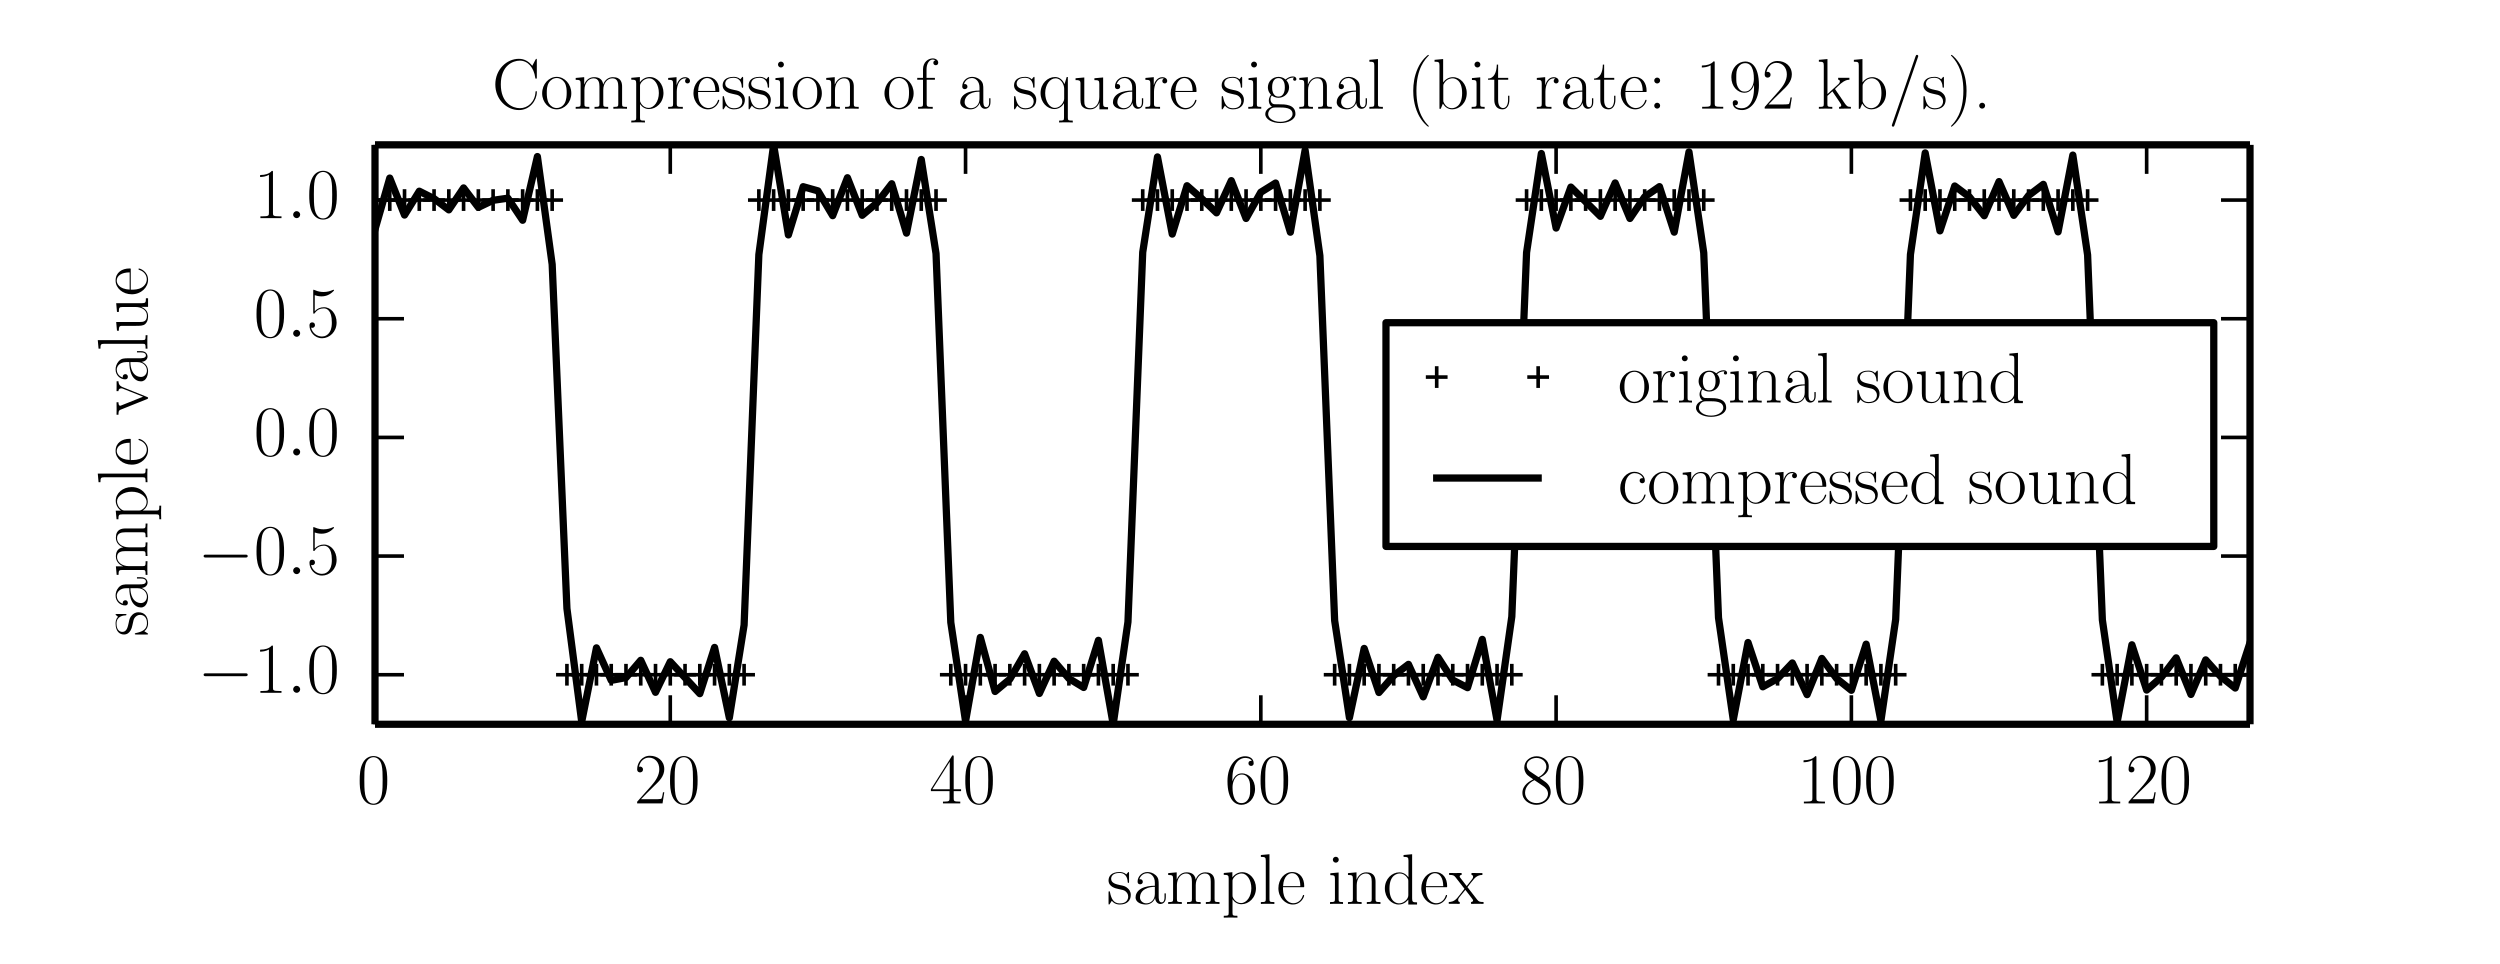 <?xml version="1.0" encoding="utf-8" standalone="no"?>
<!DOCTYPE svg PUBLIC "-//W3C//DTD SVG 1.1//EN"
  "http://www.w3.org/Graphics/SVG/1.1/DTD/svg11.dtd">
<!-- Created with matplotlib (http://matplotlib.org/) -->
<svg height="133pt" version="1.1" viewBox="0 0 345 133" width="345pt" xmlns="http://www.w3.org/2000/svg" xmlns:xlink="http://www.w3.org/1999/xlink">
 <defs>
  <style type="text/css">
*{stroke-linecap:butt;stroke-linejoin:round;}
  </style>
 </defs>
 <g id="figure_1">
  <g id="patch_1">
   <path d="
M0 133.266
L345 133.266
L345 0
L0 0
z
" style="fill:#ffffff;"/>
  </g>
  <g id="axes_1">
   <g id="patch_2">
    <path d="
M51.75 99.95
L310.5 99.95
L310.5 19.99
L51.75 19.99
z
" style="fill:#ffffff;"/>
   </g>
   <g id="line2d_1">
    <defs>
     <path d="
M-1.5 0
L1.5 0
M0 1.5
L0 -1.5" id="mcd8559154f" style="stroke:#000000;stroke-width:0.5;"/>
    </defs>
    <g clip-path="url(#pddf8300a96)">
     <use style="stroke:#000000;stroke-width:0.5;" x="51.75" xlink:href="#mcd8559154f" y="27.612"/>
     <use style="stroke:#000000;stroke-width:0.5;" x="53.787" xlink:href="#mcd8559154f" y="27.612"/>
     <use style="stroke:#000000;stroke-width:0.5;" x="55.825" xlink:href="#mcd8559154f" y="27.612"/>
     <use style="stroke:#000000;stroke-width:0.5;" x="57.862" xlink:href="#mcd8559154f" y="27.612"/>
     <use style="stroke:#000000;stroke-width:0.5;" x="59.9" xlink:href="#mcd8559154f" y="27.612"/>
     <use style="stroke:#000000;stroke-width:0.5;" x="61.937" xlink:href="#mcd8559154f" y="27.612"/>
     <use style="stroke:#000000;stroke-width:0.5;" x="63.974" xlink:href="#mcd8559154f" y="27.612"/>
     <use style="stroke:#000000;stroke-width:0.5;" x="66.012" xlink:href="#mcd8559154f" y="27.612"/>
     <use style="stroke:#000000;stroke-width:0.5;" x="68.049" xlink:href="#mcd8559154f" y="27.612"/>
     <use style="stroke:#000000;stroke-width:0.5;" x="70.087" xlink:href="#mcd8559154f" y="27.612"/>
     <use style="stroke:#000000;stroke-width:0.5;" x="72.124" xlink:href="#mcd8559154f" y="27.612"/>
     <use style="stroke:#000000;stroke-width:0.5;" x="74.161" xlink:href="#mcd8559154f" y="27.612"/>
     <use style="stroke:#000000;stroke-width:0.5;" x="76.199" xlink:href="#mcd8559154f" y="27.612"/>
     <use style="stroke:#000000;stroke-width:0.5;" x="78.236" xlink:href="#mcd8559154f" y="93.115"/>
     <use style="stroke:#000000;stroke-width:0.5;" x="80.274" xlink:href="#mcd8559154f" y="93.115"/>
     <use style="stroke:#000000;stroke-width:0.5;" x="82.311" xlink:href="#mcd8559154f" y="93.115"/>
     <use style="stroke:#000000;stroke-width:0.5;" x="84.348" xlink:href="#mcd8559154f" y="93.115"/>
     <use style="stroke:#000000;stroke-width:0.5;" x="86.386" xlink:href="#mcd8559154f" y="93.115"/>
     <use style="stroke:#000000;stroke-width:0.5;" x="88.423" xlink:href="#mcd8559154f" y="93.115"/>
     <use style="stroke:#000000;stroke-width:0.5;" x="90.461" xlink:href="#mcd8559154f" y="93.115"/>
     <use style="stroke:#000000;stroke-width:0.5;" x="92.498" xlink:href="#mcd8559154f" y="93.115"/>
     <use style="stroke:#000000;stroke-width:0.5;" x="94.535" xlink:href="#mcd8559154f" y="93.115"/>
     <use style="stroke:#000000;stroke-width:0.5;" x="96.573" xlink:href="#mcd8559154f" y="93.115"/>
     <use style="stroke:#000000;stroke-width:0.5;" x="98.61" xlink:href="#mcd8559154f" y="93.115"/>
     <use style="stroke:#000000;stroke-width:0.5;" x="100.648" xlink:href="#mcd8559154f" y="93.115"/>
     <use style="stroke:#000000;stroke-width:0.5;" x="102.685" xlink:href="#mcd8559154f" y="93.115"/>
     <use style="stroke:#000000;stroke-width:0.5;" x="104.722" xlink:href="#mcd8559154f" y="27.612"/>
     <use style="stroke:#000000;stroke-width:0.5;" x="106.76" xlink:href="#mcd8559154f" y="27.612"/>
     <use style="stroke:#000000;stroke-width:0.5;" x="108.797" xlink:href="#mcd8559154f" y="27.612"/>
     <use style="stroke:#000000;stroke-width:0.5;" x="110.835" xlink:href="#mcd8559154f" y="27.612"/>
     <use style="stroke:#000000;stroke-width:0.5;" x="112.872" xlink:href="#mcd8559154f" y="27.612"/>
     <use style="stroke:#000000;stroke-width:0.5;" x="114.909" xlink:href="#mcd8559154f" y="27.612"/>
     <use style="stroke:#000000;stroke-width:0.5;" x="116.947" xlink:href="#mcd8559154f" y="27.612"/>
     <use style="stroke:#000000;stroke-width:0.5;" x="118.984" xlink:href="#mcd8559154f" y="27.612"/>
     <use style="stroke:#000000;stroke-width:0.5;" x="121.022" xlink:href="#mcd8559154f" y="27.612"/>
     <use style="stroke:#000000;stroke-width:0.5;" x="123.059" xlink:href="#mcd8559154f" y="27.612"/>
     <use style="stroke:#000000;stroke-width:0.5;" x="125.096" xlink:href="#mcd8559154f" y="27.612"/>
     <use style="stroke:#000000;stroke-width:0.5;" x="127.134" xlink:href="#mcd8559154f" y="27.612"/>
     <use style="stroke:#000000;stroke-width:0.5;" x="129.171" xlink:href="#mcd8559154f" y="27.612"/>
     <use style="stroke:#000000;stroke-width:0.5;" x="131.209" xlink:href="#mcd8559154f" y="93.115"/>
     <use style="stroke:#000000;stroke-width:0.5;" x="133.246" xlink:href="#mcd8559154f" y="93.115"/>
     <use style="stroke:#000000;stroke-width:0.5;" x="135.283" xlink:href="#mcd8559154f" y="93.115"/>
     <use style="stroke:#000000;stroke-width:0.5;" x="137.321" xlink:href="#mcd8559154f" y="93.115"/>
     <use style="stroke:#000000;stroke-width:0.5;" x="139.358" xlink:href="#mcd8559154f" y="93.115"/>
     <use style="stroke:#000000;stroke-width:0.5;" x="141.396" xlink:href="#mcd8559154f" y="93.115"/>
     <use style="stroke:#000000;stroke-width:0.5;" x="143.433" xlink:href="#mcd8559154f" y="93.115"/>
     <use style="stroke:#000000;stroke-width:0.5;" x="145.47" xlink:href="#mcd8559154f" y="93.115"/>
     <use style="stroke:#000000;stroke-width:0.5;" x="147.508" xlink:href="#mcd8559154f" y="93.115"/>
     <use style="stroke:#000000;stroke-width:0.5;" x="149.545" xlink:href="#mcd8559154f" y="93.115"/>
     <use style="stroke:#000000;stroke-width:0.5;" x="151.583" xlink:href="#mcd8559154f" y="93.115"/>
     <use style="stroke:#000000;stroke-width:0.5;" x="153.62" xlink:href="#mcd8559154f" y="93.115"/>
     <use style="stroke:#000000;stroke-width:0.5;" x="155.657" xlink:href="#mcd8559154f" y="93.115"/>
     <use style="stroke:#000000;stroke-width:0.5;" x="157.695" xlink:href="#mcd8559154f" y="27.612"/>
     <use style="stroke:#000000;stroke-width:0.5;" x="159.732" xlink:href="#mcd8559154f" y="27.612"/>
     <use style="stroke:#000000;stroke-width:0.5;" x="161.77" xlink:href="#mcd8559154f" y="27.612"/>
     <use style="stroke:#000000;stroke-width:0.5;" x="163.807" xlink:href="#mcd8559154f" y="27.612"/>
     <use style="stroke:#000000;stroke-width:0.5;" x="165.844" xlink:href="#mcd8559154f" y="27.612"/>
     <use style="stroke:#000000;stroke-width:0.5;" x="167.882" xlink:href="#mcd8559154f" y="27.612"/>
     <use style="stroke:#000000;stroke-width:0.5;" x="169.919" xlink:href="#mcd8559154f" y="27.612"/>
     <use style="stroke:#000000;stroke-width:0.5;" x="171.957" xlink:href="#mcd8559154f" y="27.612"/>
     <use style="stroke:#000000;stroke-width:0.5;" x="173.994" xlink:href="#mcd8559154f" y="27.612"/>
     <use style="stroke:#000000;stroke-width:0.5;" x="176.031" xlink:href="#mcd8559154f" y="27.612"/>
     <use style="stroke:#000000;stroke-width:0.5;" x="178.069" xlink:href="#mcd8559154f" y="27.612"/>
     <use style="stroke:#000000;stroke-width:0.5;" x="180.106" xlink:href="#mcd8559154f" y="27.612"/>
     <use style="stroke:#000000;stroke-width:0.5;" x="182.144" xlink:href="#mcd8559154f" y="27.612"/>
     <use style="stroke:#000000;stroke-width:0.5;" x="184.181" xlink:href="#mcd8559154f" y="93.115"/>
     <use style="stroke:#000000;stroke-width:0.5;" x="186.219" xlink:href="#mcd8559154f" y="93.115"/>
     <use style="stroke:#000000;stroke-width:0.5;" x="188.256" xlink:href="#mcd8559154f" y="93.115"/>
     <use style="stroke:#000000;stroke-width:0.5;" x="190.293" xlink:href="#mcd8559154f" y="93.115"/>
     <use style="stroke:#000000;stroke-width:0.5;" x="192.331" xlink:href="#mcd8559154f" y="93.115"/>
     <use style="stroke:#000000;stroke-width:0.5;" x="194.368" xlink:href="#mcd8559154f" y="93.115"/>
     <use style="stroke:#000000;stroke-width:0.5;" x="196.406" xlink:href="#mcd8559154f" y="93.115"/>
     <use style="stroke:#000000;stroke-width:0.5;" x="198.443" xlink:href="#mcd8559154f" y="93.115"/>
     <use style="stroke:#000000;stroke-width:0.5;" x="200.48" xlink:href="#mcd8559154f" y="93.115"/>
     <use style="stroke:#000000;stroke-width:0.5;" x="202.518" xlink:href="#mcd8559154f" y="93.115"/>
     <use style="stroke:#000000;stroke-width:0.5;" x="204.555" xlink:href="#mcd8559154f" y="93.115"/>
     <use style="stroke:#000000;stroke-width:0.5;" x="206.593" xlink:href="#mcd8559154f" y="93.115"/>
     <use style="stroke:#000000;stroke-width:0.5;" x="208.63" xlink:href="#mcd8559154f" y="93.115"/>
     <use style="stroke:#000000;stroke-width:0.5;" x="210.667" xlink:href="#mcd8559154f" y="27.612"/>
     <use style="stroke:#000000;stroke-width:0.5;" x="212.705" xlink:href="#mcd8559154f" y="27.612"/>
     <use style="stroke:#000000;stroke-width:0.5;" x="214.742" xlink:href="#mcd8559154f" y="27.612"/>
     <use style="stroke:#000000;stroke-width:0.5;" x="216.78" xlink:href="#mcd8559154f" y="27.612"/>
     <use style="stroke:#000000;stroke-width:0.5;" x="218.817" xlink:href="#mcd8559154f" y="27.612"/>
     <use style="stroke:#000000;stroke-width:0.5;" x="220.854" xlink:href="#mcd8559154f" y="27.612"/>
     <use style="stroke:#000000;stroke-width:0.5;" x="222.892" xlink:href="#mcd8559154f" y="27.612"/>
     <use style="stroke:#000000;stroke-width:0.5;" x="224.929" xlink:href="#mcd8559154f" y="27.612"/>
     <use style="stroke:#000000;stroke-width:0.5;" x="226.967" xlink:href="#mcd8559154f" y="27.612"/>
     <use style="stroke:#000000;stroke-width:0.5;" x="229.004" xlink:href="#mcd8559154f" y="27.612"/>
     <use style="stroke:#000000;stroke-width:0.5;" x="231.041" xlink:href="#mcd8559154f" y="27.612"/>
     <use style="stroke:#000000;stroke-width:0.5;" x="233.079" xlink:href="#mcd8559154f" y="27.612"/>
     <use style="stroke:#000000;stroke-width:0.5;" x="235.116" xlink:href="#mcd8559154f" y="27.612"/>
     <use style="stroke:#000000;stroke-width:0.5;" x="237.154" xlink:href="#mcd8559154f" y="93.115"/>
     <use style="stroke:#000000;stroke-width:0.5;" x="239.191" xlink:href="#mcd8559154f" y="93.115"/>
     <use style="stroke:#000000;stroke-width:0.5;" x="241.228" xlink:href="#mcd8559154f" y="93.115"/>
     <use style="stroke:#000000;stroke-width:0.5;" x="243.266" xlink:href="#mcd8559154f" y="93.115"/>
     <use style="stroke:#000000;stroke-width:0.5;" x="245.303" xlink:href="#mcd8559154f" y="93.115"/>
     <use style="stroke:#000000;stroke-width:0.5;" x="247.341" xlink:href="#mcd8559154f" y="93.115"/>
     <use style="stroke:#000000;stroke-width:0.5;" x="249.378" xlink:href="#mcd8559154f" y="93.115"/>
     <use style="stroke:#000000;stroke-width:0.5;" x="251.415" xlink:href="#mcd8559154f" y="93.115"/>
     <use style="stroke:#000000;stroke-width:0.5;" x="253.453" xlink:href="#mcd8559154f" y="93.115"/>
     <use style="stroke:#000000;stroke-width:0.5;" x="255.49" xlink:href="#mcd8559154f" y="93.115"/>
     <use style="stroke:#000000;stroke-width:0.5;" x="257.528" xlink:href="#mcd8559154f" y="93.115"/>
     <use style="stroke:#000000;stroke-width:0.5;" x="259.565" xlink:href="#mcd8559154f" y="93.115"/>
     <use style="stroke:#000000;stroke-width:0.5;" x="261.602" xlink:href="#mcd8559154f" y="93.115"/>
     <use style="stroke:#000000;stroke-width:0.5;" x="263.64" xlink:href="#mcd8559154f" y="27.612"/>
     <use style="stroke:#000000;stroke-width:0.5;" x="265.677" xlink:href="#mcd8559154f" y="27.612"/>
     <use style="stroke:#000000;stroke-width:0.5;" x="267.715" xlink:href="#mcd8559154f" y="27.612"/>
     <use style="stroke:#000000;stroke-width:0.5;" x="269.752" xlink:href="#mcd8559154f" y="27.612"/>
     <use style="stroke:#000000;stroke-width:0.5;" x="271.789" xlink:href="#mcd8559154f" y="27.612"/>
     <use style="stroke:#000000;stroke-width:0.5;" x="273.827" xlink:href="#mcd8559154f" y="27.612"/>
     <use style="stroke:#000000;stroke-width:0.5;" x="275.864" xlink:href="#mcd8559154f" y="27.612"/>
     <use style="stroke:#000000;stroke-width:0.5;" x="277.902" xlink:href="#mcd8559154f" y="27.612"/>
     <use style="stroke:#000000;stroke-width:0.5;" x="279.939" xlink:href="#mcd8559154f" y="27.612"/>
     <use style="stroke:#000000;stroke-width:0.5;" x="281.976" xlink:href="#mcd8559154f" y="27.612"/>
     <use style="stroke:#000000;stroke-width:0.5;" x="284.014" xlink:href="#mcd8559154f" y="27.612"/>
     <use style="stroke:#000000;stroke-width:0.5;" x="286.051" xlink:href="#mcd8559154f" y="27.612"/>
     <use style="stroke:#000000;stroke-width:0.5;" x="288.089" xlink:href="#mcd8559154f" y="27.612"/>
     <use style="stroke:#000000;stroke-width:0.5;" x="290.126" xlink:href="#mcd8559154f" y="93.115"/>
     <use style="stroke:#000000;stroke-width:0.5;" x="292.163" xlink:href="#mcd8559154f" y="93.115"/>
     <use style="stroke:#000000;stroke-width:0.5;" x="294.201" xlink:href="#mcd8559154f" y="93.115"/>
     <use style="stroke:#000000;stroke-width:0.5;" x="296.238" xlink:href="#mcd8559154f" y="93.115"/>
     <use style="stroke:#000000;stroke-width:0.5;" x="298.276" xlink:href="#mcd8559154f" y="93.115"/>
     <use style="stroke:#000000;stroke-width:0.5;" x="300.313" xlink:href="#mcd8559154f" y="93.115"/>
     <use style="stroke:#000000;stroke-width:0.5;" x="302.35" xlink:href="#mcd8559154f" y="93.115"/>
     <use style="stroke:#000000;stroke-width:0.5;" x="304.388" xlink:href="#mcd8559154f" y="93.115"/>
     <use style="stroke:#000000;stroke-width:0.5;" x="306.425" xlink:href="#mcd8559154f" y="93.115"/>
     <use style="stroke:#000000;stroke-width:0.5;" x="308.463" xlink:href="#mcd8559154f" y="93.115"/>
     <use style="stroke:#000000;stroke-width:0.5;" x="310.5" xlink:href="#mcd8559154f" y="93.115"/>
    </g>
   </g>
   <g id="line2d_2">
    <path clip-path="url(#pddf8300a96)" d="
M51.75 31.648
L53.787 24.575
L55.825 29.676
L57.862 26.386
L59.9 27.412
L61.937 28.96
L63.974 25.934
L66.012 28.613
L68.049 27.642
L70.087 27.348
L72.124 30.395
L74.161 21.606
L76.199 36.487
L78.236 83.964
L80.274 99.596
L82.311 89.407
L84.348 93.89
L86.386 93.51
L88.423 91.122
L90.461 95.538
L92.498 91.318
L96.573 95.724
L98.61 89.346
L100.648 99.058
L102.685 86.256
L104.722 35.135
L106.76 19.99
L108.797 32.418
L110.835 25.762
L112.872 26.339
L114.909 29.761
L116.947 24.527
L118.984 29.71
L121.022 27.993
L123.059 25.356
L125.096 32.171
L127.134 22.01
L129.171 34.986
L131.209 85.883
L133.246 99.541
L135.283 87.965
L137.321 95.423
L139.358 93.725
L141.396 90.222
L143.433 95.697
L145.47 91.248
L147.508 93.635
L149.545 94.87
L151.583 88.366
L153.62 99.95
L155.657 85.833
L157.695 34.818
L159.732 21.656
L161.77 32.303
L163.807 25.631
L165.844 27.416
L167.882 29.37
L169.919 24.929
L171.957 30.145
L173.994 26.527
L176.031 25.26
L178.069 32.043
L180.106 20.721
L182.144 35.298
L184.181 85.635
L186.219 99.044
L188.256 89.485
L190.293 95.566
L192.331 93.237
L194.368 91.682
L196.406 96.163
L198.443 90.706
L200.48 93.847
L202.518 94.899
L204.555 88.236
L206.593 99.413
L208.63 85.09
L210.667 34.851
L212.705 21.187
L214.742 31.469
L216.78 25.819
L220.854 29.853
L222.892 25.247
L224.929 30.149
L226.967 27.161
L229.004 25.756
L231.041 32.037
L233.079 20.968
L235.116 34.888
L237.154 85.253
L239.191 99.332
L241.228 88.667
L243.266 94.779
L245.303 93.644
L247.341 91.491
L249.378 95.858
L251.415 90.866
L253.453 93.635
L255.49 95.262
L257.528 88.897
L259.565 99.481
L261.602 85.484
L263.64 35.126
L265.677 21.102
L267.715 31.858
L269.752 25.668
L271.789 27.187
L273.827 29.769
L275.864 25.06
L277.902 29.717
L279.939 26.987
L281.976 25.44
L284.014 31.995
L286.051 21.404
L288.089 35.185
L290.126 85.548
L292.163 99.649
L294.201 88.982
L296.238 95.23
L298.276 93.448
L300.313 90.785
L302.35 95.833
L304.388 91.065
L306.425 93.337
L308.463 94.948
L310.5 88.695
L310.5 88.695" style="fill:none;stroke:#000000;stroke-linecap:square;"/>
   </g>
   <g id="matplotlib.axis_1">
    <g id="xtick_1">
     <g id="line2d_3">
      <defs>
       <path d="
M0 0
L0 -4" id="m93b0483c22" style="stroke:#000000;stroke-width:0.5;"/>
      </defs>
      <g>
       <use style="stroke:#000000;stroke-width:0.5;" x="51.75" xlink:href="#m93b0483c22" y="99.95"/>
      </g>
     </g>
     <g id="line2d_4">
      <defs>
       <path d="
M0 0
L0 4" id="m741efc42ff" style="stroke:#000000;stroke-width:0.5;"/>
      </defs>
      <g>
       <use style="stroke:#000000;stroke-width:0.5;" x="51.75" xlink:href="#m741efc42ff" y="19.99"/>
      </g>
     </g>
     <g id="text_1">
      <!-- $0$ -->
      <defs>
       <path d="
M42 31.641
C42 37.75 41.906 48.125 37.703 56.109
C34 63.109 28.094 65.594 22.906 65.594
C18.094 65.594 12 63.406 8.203 56.203
C4.203 48.719 3.797 39.438 3.797 31.641
C3.797 25.953 3.906 17.281 7 9.672
C11.297 -0.609 19 -2 22.906 -2
C27.5 -2 34.5 -0.109 38.594 9.375
C41.594 16.281 42 24.359 42 31.641
M22.906 -0.406
C16.5 -0.406 12.703 5.078 11.297 12.688
C10.203 18.562 10.203 27.156 10.203 32.75
C10.203 40.438 10.203 46.828 11.5 52.922
C13.406 61.391 19 64 22.906 64
C27 64 32.297 61.297 34.203 53.125
C35.5 47.438 35.594 40.734 35.594 32.75
C35.594 26.25 35.594 18.266 34.406 12.375
C32.297 1.484 26.406 -0.406 22.906 -0.406" id="CMR17-48"/>
      </defs>
      <g transform="translate(49.259 110.868)scale(0.1 -0.1)">
       <use transform="scale(0.996)" xlink:href="#CMR17-48"/>
      </g>
     </g>
    </g>
    <g id="xtick_2">
     <g id="line2d_5">
      <g>
       <use style="stroke:#000000;stroke-width:0.5;" x="92.498" xlink:href="#m93b0483c22" y="99.95"/>
      </g>
     </g>
     <g id="line2d_6">
      <g>
       <use style="stroke:#000000;stroke-width:0.5;" x="92.498" xlink:href="#m741efc42ff" y="19.99"/>
      </g>
     </g>
     <g id="text_2">
      <!-- $20$ -->
      <defs>
       <path d="
M41.703 15.453
L39.906 15.453
C38.906 8.375 38.094 7.172 37.703 6.562
C37.203 5.766 30 5.766 28.594 5.766
L9.406 5.766
C13 9.672 20 16.75 28.5 24.953
C34.594 30.734 41.703 37.531 41.703 47.422
C41.703 59.219 32.297 66 21.797 66
C10.797 66 4.094 56.312 4.094 47.344
C4.094 43.438 7 42.938 8.203 42.938
C9.203 42.938 12.203 43.547 12.203 47.031
C12.203 50.109 9.594 51 8.203 51
C7.594 51 7 50.906 6.594 50.703
C8.5 59.219 14.297 63.406 20.406 63.406
C29.094 63.406 34.797 56.516 34.797 47.422
C34.797 38.734 29.703 31.25 24 24.75
L4.094 2.281
L4.094 0
L39.297 0
z
" id="CMR17-50"/>
      </defs>
      <g transform="translate(87.517 110.868)scale(0.1 -0.1)">
       <use transform="scale(0.996)" xlink:href="#CMR17-50"/>
       <use transform="translate(45.69 0.0)scale(0.996)" xlink:href="#CMR17-48"/>
      </g>
     </g>
    </g>
    <g id="xtick_3">
     <g id="line2d_7">
      <g>
       <use style="stroke:#000000;stroke-width:0.5;" x="133.246" xlink:href="#m93b0483c22" y="99.95"/>
      </g>
     </g>
     <g id="line2d_8">
      <g>
       <use style="stroke:#000000;stroke-width:0.5;" x="133.246" xlink:href="#m741efc42ff" y="19.99"/>
      </g>
     </g>
     <g id="text_3">
      <!-- $40$ -->
      <defs>
       <path d="
M33.594 64.328
C33.594 66.406 33.5 66.5 31.703 66.5
L2 19.594
L2 17
L27.797 17
L27.797 7.141
C27.797 3.5 27.594 2.5 20.594 2.5
L18.703 2.5
L18.703 0
C21.906 0 27.297 0 30.703 0
C34.094 0 39.5 0 42.703 0
L42.703 2.5
L40.797 2.5
C33.797 2.5 33.594 3.5 33.594 7.141
L33.594 17
L43.797 17
L43.797 19.594
L33.594 19.594
z

M28.094 57.766
L28.094 19.594
L4 19.594
z
" id="CMR17-52"/>
      </defs>
      <g transform="translate(128.265 110.868)scale(0.1 -0.1)">
       <use transform="scale(0.996)" xlink:href="#CMR17-52"/>
       <use transform="translate(45.69 0.0)scale(0.996)" xlink:href="#CMR17-48"/>
      </g>
     </g>
    </g>
    <g id="xtick_4">
     <g id="line2d_9">
      <g>
       <use style="stroke:#000000;stroke-width:0.5;" x="173.994" xlink:href="#m93b0483c22" y="99.95"/>
      </g>
     </g>
     <g id="line2d_10">
      <g>
       <use style="stroke:#000000;stroke-width:0.5;" x="173.994" xlink:href="#m741efc42ff" y="19.99"/>
      </g>
     </g>
     <g id="text_4">
      <!-- $60$ -->
      <defs>
       <path d="
M10.594 34
C10.594 57.656 21.797 63 28.297 63
C30.406 63 35.5 62.641 37.5 59
C35.906 59 32.906 59 32.906 55.516
C32.906 52.828 35.094 51.922 36.5 51.922
C37.406 51.922 40.094 52.312 40.094 55.625
C40.094 61.781 35.094 65.297 28.203 65.297
C16.297 65.297 3.797 52.969 3.797 31
C3.797 3.953 15.094 -2 23.094 -2
C32.797 -2 42 6.672 42 20.047
C42 32.516 33.906 41.594 23.703 41.594
C17.594 41.594 13.094 37.609 10.594 30.625
z

M23.094 0.391
C10.797 0.391 10.797 18.75 10.797 22.438
C10.797 29.625 14.203 40 23.5 40
C25.203 40 30.094 40 33.406 33.125
C35.203 29.219 35.203 25.141 35.203 20.141
C35.203 14.75 35.203 10.781 33.094 6.781
C30.906 2.672 27.703 0.391 23.094 0.391" id="CMR17-54"/>
      </defs>
      <g transform="translate(169.013 110.868)scale(0.1 -0.1)">
       <use transform="scale(0.996)" xlink:href="#CMR17-54"/>
       <use transform="translate(45.69 0.0)scale(0.996)" xlink:href="#CMR17-48"/>
      </g>
     </g>
    </g>
    <g id="xtick_5">
     <g id="line2d_11">
      <g>
       <use style="stroke:#000000;stroke-width:0.5;" x="214.742" xlink:href="#m93b0483c22" y="99.95"/>
      </g>
     </g>
     <g id="line2d_12">
      <g>
       <use style="stroke:#000000;stroke-width:0.5;" x="214.742" xlink:href="#m741efc42ff" y="19.99"/>
      </g>
     </g>
     <g id="text_5">
      <!-- $80$ -->
      <defs>
       <path d="
M27.203 35.375
C33.5 38.562 39.906 43.328 39.906 50.984
C39.906 60.031 31.094 65.297 23 65.297
C13.906 65.297 5.906 58.734 5.906 49.688
C5.906 47.203 6.5 42.922 10.406 39.141
C11.406 38.156 15.594 35.172 18.297 33.281
C13.797 30.984 3.297 25.531 3.297 14.594
C3.297 4.359 13.094 -2 22.797 -2
C33.5 -2 42.5 5.656 42.5 15.797
C42.5 24.844 36.406 29.031 32.406 31.703
z

M14.094 44.125
C13.297 44.625 9.297 47.703 9.297 52.375
C9.297 58.438 15.594 63 22.797 63
C30.703 63 36.5 57.453 36.5 50.984
C36.5 41.734 26.094 36.469 25.594 36.469
C25.5 36.469 25.406 36.469 24.594 37.078
z

M32.5 23.734
C34 22.641 38.797 19.375 38.797 13.297
C38.797 5.953 31.406 0.391 23 0.391
C13.906 0.391 7 6.844 7 14.688
C7 22.547 13.094 29.094 20 32.188
z
" id="CMR17-56"/>
      </defs>
      <g transform="translate(209.761 110.868)scale(0.1 -0.1)">
       <use transform="scale(0.996)" xlink:href="#CMR17-56"/>
       <use transform="translate(45.69 0.0)scale(0.996)" xlink:href="#CMR17-48"/>
      </g>
     </g>
    </g>
    <g id="xtick_6">
     <g id="line2d_13">
      <g>
       <use style="stroke:#000000;stroke-width:0.5;" x="255.49" xlink:href="#m93b0483c22" y="99.95"/>
      </g>
     </g>
     <g id="line2d_14">
      <g>
       <use style="stroke:#000000;stroke-width:0.5;" x="255.49" xlink:href="#m741efc42ff" y="19.99"/>
      </g>
     </g>
     <g id="text_6">
      <!-- $100$ -->
      <defs>
       <path d="
M26.594 63.312
C26.594 65.406 26.5 65.5 25.094 65.5
C21.203 61.188 15.297 59.797 9.703 59.797
C9.406 59.797 8.906 59.797 8.797 59.609
C8.703 59.391 8.703 59.172 8.703 57
C11.797 57 17 57.594 21 59.984
L21 7.203
C21 3.688 20.797 2.5 12.203 2.5
L9.203 2.5
L9.203 0
C14 0 19 0 23.797 0
C28.594 0 33.594 0 38.406 0
L38.406 2.5
L35.406 2.5
C26.797 2.5 26.594 3.594 26.594 7.156
z
" id="CMR17-49"/>
      </defs>
      <g transform="translate(248.018 110.868)scale(0.1 -0.1)">
       <use transform="scale(0.996)" xlink:href="#CMR17-49"/>
       <use transform="translate(45.69 0.0)scale(0.996)" xlink:href="#CMR17-48"/>
       <use transform="translate(91.381 0.0)scale(0.996)" xlink:href="#CMR17-48"/>
      </g>
     </g>
    </g>
    <g id="xtick_7">
     <g id="line2d_15">
      <g>
       <use style="stroke:#000000;stroke-width:0.5;" x="296.238" xlink:href="#m93b0483c22" y="99.95"/>
      </g>
     </g>
     <g id="line2d_16">
      <g>
       <use style="stroke:#000000;stroke-width:0.5;" x="296.238" xlink:href="#m741efc42ff" y="19.99"/>
      </g>
     </g>
     <g id="text_7">
      <!-- $120$ -->
      <g transform="translate(288.766 110.868)scale(0.1 -0.1)">
       <use transform="scale(0.996)" xlink:href="#CMR17-49"/>
       <use transform="translate(45.69 0.0)scale(0.996)" xlink:href="#CMR17-50"/>
       <use transform="translate(91.381 0.0)scale(0.996)" xlink:href="#CMR17-48"/>
      </g>
     </g>
    </g>
    <g id="text_8">
     <!-- sample index -->
     <defs>
      <path d="
M36 25.828
C36 32.375 36 35.844 31.797 39.734
C28.094 43 23.797 44 20.406 44
C12.5 44 6.797 37.609 6.797 30.797
C6.797 27 9.797 27 10.406 27
C11.703 27 14 27.781 14 30.531
C14 33 12.094 34.078 10.406 34.078
C10 34.078 9.5 33.969 9.203 33.875
C11.297 40.5 16.703 42.406 20.203 42.406
C25.203 42.406 30.703 37.953 30.703 29.453
L30.703 25
C24.797 25 17.703 24.203 12.094 21.203
C5.797 17.703 4 12.703 4 8.906
C4 1.203 13 -1 18.297 -1
C23.797 -1 28.906 2.172 31.094 7.984
C31.297 3.641 34.094 -0.281 38.5 -0.281
C40.594 -0.281 45.906 1.094 45.906 8.859
L45.906 14.375
L44.094 14.375
L44.094 8.781
C44.094 2.781 41.406 2 40.094 2
C36 2 36 7.156 36 11.531
z

M30.703 13.594
C30.703 4.953 24.5 0.594 19 0.594
C14 0.594 10.094 4.297 10.094 8.906
C10.094 11.891 11.406 17.188 17.203 20.391
C22 23.094 27.5 23.5 30.703 23.5
z
" id="CMR17-97"/>
      <path d="
M26 23.094
C29 26.984 32.406 31.359 35.203 34.625
C38.5 38.406 42.297 40 46.703 40
L46.703 42.594
C45 42.594 41.5 42.594 39.703 42.594
C37 42.594 33.906 42.594 31.594 42.688
L31.594 40.094
C33 39.891 33.797 38.891 33.797 37.5
C33.797 35.703 32.797 34.609 32.297 33.922
L24.906 24.578
L16.094 36.031
C15.203 37.125 15.203 37.312 15.203 37.812
C15.203 39.016 16.203 40 17.906 40
L17.906 42.688
C15.5 42.594 11.203 42.594 8.703 42.594
C6 42.594 2.797 42.594 0.594 42.688
L0.594 40
C6 40 7.203 39.594 9.594 36.609
L21.094 21.797
C21.297 21.594 21.797 21 21.797 20.703
C21.797 20.297 13.094 9.672 12 8.281
C7.5 2.891 2.797 2.5 0.094 2.5
L0.094 0
C1.797 0 5.297 0 7.094 0
C9.094 0 13.5 0 15.297 -0.094
L15.297 2.5
C14.703 2.594 13.094 2.797 13.094 5.078
C13.094 6.875 13.906 7.969 14.797 9.156
L23.094 19.312
L31.797 8
C32.594 6.906 33.797 5.406 33.797 4.703
C33.797 3.297 32.594 2.5 31 2.5
L31 -0.094
C33.406 0 37.703 0 40.203 0
C42.906 0 46.094 0 48.297 -0.094
L48.297 2.5
C43.297 2.5 41.797 2.688 39.406 5.781
z
" id="CMR17-120"/>
      <path d="
M15.5 61.078
C15.5 63.266 13.703 65.156 11.406 65.156
C9.203 65.156 7.297 63.375 7.297 61.078
C7.297 58.891 9.094 57 11.406 57
C13.594 57 15.5 58.797 15.5 61.078
M3.797 42.281
L3.797 39.703
C9.406 39.703 10.203 39.094 10.203 34.328
L10.203 6.672
C10.203 2.875 9.797 2.391 3.406 2.391
L3.406 -0.203
C5.797 0 10.094 0 12.594 0
C15 0 19.094 0 21.406 -0.203
L21.406 2.391
C15.5 2.391 15.297 2.984 15.297 6.562
L15.297 43.375
z
" id="CMR17-105"/>
      <path d="
M30.906 42.109
C30.906 43.906 30.797 44 30.203 44
C29.797 44 29.703 43.906 28.5 42.422
C28.203 42.016 27.297 41.016 27 40.625
C23.797 44 19.297 44 17.594 44
C6.5 44 2.5 38.172 2.5 32.375
C2.5 23.344 12.703 21.25 15.594 20.641
C21.906 19.344 24.094 18.938 26.203 17.125
C27.5 15.938 29.703 13.734 29.703 10.125
C29.703 5.906 27.297 0.5 18.094 0.5
C9.406 0.5 6.297 7.062 4.5 15.828
C4.203 17.219 4.203 17.328 3.406 17.328
C2.594 17.328 2.5 17.219 2.5 15.234
L2.5 0.891
C2.5 -0.891 2.594 -1 3.203 -1
C3.703 -1 3.797 -0.891 4.297 -0.094
C4.906 0.797 6.406 3.188 7 4.188
C9 1.547 12.5 -1 18.094 -1
C28 -1 33.297 4.406 33.297 12.234
C33.297 17.344 30.594 20.062 29.297 21.25
C26.297 24.375 22.797 25.062 18.594 25.859
C13.094 27.078 6.094 28.469 6.094 34.594
C6.094 37.188 7.5 42.719 17.594 42.719
C28.297 42.719 28.906 32.75 29.094 29.562
C29.203 29.078 29.703 28.969 30 28.969
C30.906 28.969 30.906 29.281 30.906 30.969
z
" id="CMR17-115"/>
      <path d="
M22 -16.609
C15.594 -16.609 15.203 -16.203 15.203 -12.328
L15.203 6.281
C18.094 2.094 22.297 -0.594 27.594 -0.594
C37.594 -0.594 47.703 8.172 47.703 21.688
C47.703 34.234 39 43.781 28.703 43.781
C22.703 43.781 17.797 40.5 15 36.531
L15 43.781
L3.094 42.688
L3.094 40.109
C9 40.109 9.906 39.5 9.906 34.734
L9.906 -12.328
C9.906 -16.109 9.5 -16.609 3.094 -16.609
L3.094 -19.188
C5.5 -19 9.906 -19 12.5 -19
C15.094 -19 19.594 -19 22 -19.188
z

M15.203 31.438
C15.203 32.844 15.203 34.922 19.094 38.609
C19.594 39.016 23 42 28 42
C35.297 42 41.297 32.938 41.297 21.594
C41.297 10.25 34.906 1 27 1
C23.406 1 19.5 2.688 16.5 7.375
C15.203 9.562 15.203 10.156 15.203 11.75
z
" id="CMR17-112"/>
      <path d="
M29.203 67.594
L29.203 65
C35.094 65 36 64.406 36 59.688
L36 36.641
C35.594 37.141 31.5 43.594 23.406 43.594
C13.203 43.594 3.297 34.5 3.297 21.312
C3.297 8.203 12.594 -1 22.406 -1
C30.906 -1 35.297 5.266 35.797 5.938
L35.797 -0.984
L47.906 -0.984
L47.906 2
C42 2 41.094 2.594 41.094 7.391
L41.094 68.688
z

M35.797 11.797
C35.797 8.797 34 6.094 31.703 4.094
C28.297 1.094 24.906 0.594 23 0.594
C20.094 0.594 9.703 2.094 9.703 21.188
C9.703 40.812 21.297 42 23.906 42
C28.5 42 32.203 39.406 34.5 35.797
C35.797 33.703 35.797 33.406 35.797 31.609
z
" id="CMR17-100"/>
      <path d="
M41.5 30.203
C41.5 35.297 40.5 43.594 28.703 43.594
C20.797 43.594 16.703 37.5 15.203 33.5
L15.094 33.5
L15.094 43.594
L3.297 42.5
L3.297 39.906
C9.203 39.906 10.094 39.297 10.094 34.5
L10.094 6.688
C10.094 2.875 9.703 2.391 3.297 2.391
L3.297 -0.203
C5.703 0 10.094 0 12.703 0
C15.297 0 19.797 0 22.203 -0.203
L22.203 2.391
C15.797 2.391 15.406 2.781 15.406 6.688
L15.406 25.906
C15.406 35.109 21 42 28 42
C35.406 42 36.203 35.406 36.203 30.594
L36.203 6.688
C36.203 2.875 35.797 2.391 29.406 2.391
L29.406 -0.203
C31.797 0 36.203 0 38.797 0
C41.406 0 45.906 0 48.297 -0.203
L48.297 2.391
C41.906 2.391 41.5 2.781 41.5 6.688
z
" id="CMR17-110"/>
      <path d="
M38.094 23
C38.5 23.406 38.5 23.609 38.5 24.625
C38.5 34.969 33.094 44 21.703 44
C11.094 44 2.703 33.891 2.703 21.609
C2.703 8.609 12.203 -1 22.797 -1
C34 -1 38.406 9.469 38.406 11.547
C38.406 12.25 37.797 12.25 37.594 12.25
C36.906 12.25 36.797 12.047 36.406 10.875
C34.203 4.141 28.703 0.797 23.5 0.797
C19.203 0.797 14.906 3.172 12.203 7.5
C9.094 12.547 9.094 18.375 9.094 23
z

M9.203 24.5
C9.906 39.141 17.594 42.406 21.594 42.406
C28.406 42.406 33 35.891 33.094 24.5
z
" id="CMR17-101"/>
      <path d="
M67.594 30.203
C67.594 35.188 66.703 43.594 54.797 43.594
C48 43.594 43.297 39 41.5 33.594
L41.406 33.594
C40.203 41.797 34.297 43.594 28.703 43.594
C20.797 43.594 16.703 37.562 15.203 33.594
L15.094 33.594
L15.094 43.594
L3.297 42.5
L3.297 39.906
C9.203 39.906 10.094 39.297 10.094 34.5
L10.094 6.688
C10.094 2.875 9.703 2.391 3.297 2.391
L3.297 -0.203
C5.703 0 10.094 0 12.703 0
C15.297 0 19.797 0 22.203 -0.203
L22.203 2.391
C15.797 2.391 15.406 2.781 15.406 6.688
L15.406 25.906
C15.406 35.109 21 42 28 42
C35.406 42 36.203 35.406 36.203 30.594
L36.203 6.688
C36.203 2.875 35.797 2.391 29.406 2.391
L29.406 -0.203
C31.797 0 36.203 0 38.797 0
C41.406 0 45.906 0 48.297 -0.203
L48.297 2.391
C41.906 2.391 41.5 2.781 41.5 6.688
L41.5 25.906
C41.5 35.109 47.094 42 54.094 42
C61.5 42 62.297 35.406 62.297 30.594
L62.297 6.688
C62.297 2.875 61.906 2.391 55.5 2.391
L55.5 -0.203
C57.906 0 62.297 0 64.906 0
C67.5 0 72 0 74.406 -0.203
L74.406 2.391
C68 2.391 67.594 2.781 67.594 6.688
z
" id="CMR17-109"/>
      <path d="
M15.297 68.688
L3.406 67.594
L3.406 65
C9.297 65 10.203 64.406 10.203 59.641
L10.203 6.656
C10.203 2.875 9.797 2.391 3.406 2.391
L3.406 -0.203
C5.797 0 10.203 0 12.703 0
C15.297 0 19.703 0 22.094 -0.203
L22.094 2.391
C15.703 2.391 15.297 2.781 15.297 6.656
z
" id="CMR17-108"/>
     </defs>
     <g transform="translate(152.731 124.724)scale(0.1 -0.1)">
      <use transform="scale(0.996)" xlink:href="#CMR17-115"/>
      <use transform="translate(35.801 0.0)scale(0.996)" xlink:href="#CMR17-97"/>
      <use transform="translate(81.492 0.0)scale(0.996)" xlink:href="#CMR17-109"/>
      <use transform="translate(158.411 0.0)scale(0.996)" xlink:href="#CMR17-112"/>
      <use transform="translate(209.307 0.0)scale(0.996)" xlink:href="#CMR17-108"/>
      <use transform="translate(234.178 0.0)scale(0.996)" xlink:href="#CMR17-101"/>
      <use transform="translate(304.739 0.0)scale(0.996)" xlink:href="#CMR17-105"/>
      <use transform="translate(329.611 0.0)scale(0.996)" xlink:href="#CMR17-110"/>
      <use transform="translate(380.506 0.0)scale(0.996)" xlink:href="#CMR17-100"/>
      <use transform="translate(431.401 0.0)scale(0.996)" xlink:href="#CMR17-101"/>
      <use transform="translate(471.887 0.0)scale(0.996)" xlink:href="#CMR17-120"/>
     </g>
    </g>
   </g>
   <g id="matplotlib.axis_2">
    <g id="ytick_1">
     <g id="line2d_17">
      <defs>
       <path d="
M0 0
L4 0" id="m728421d6d4" style="stroke:#000000;stroke-width:0.5;"/>
      </defs>
      <g>
       <use style="stroke:#000000;stroke-width:0.5;" x="51.75" xlink:href="#m728421d6d4" y="93.115"/>
      </g>
     </g>
     <g id="line2d_18">
      <defs>
       <path d="
M0 0
L-4 0" id="mcb0005524f" style="stroke:#000000;stroke-width:0.5;"/>
      </defs>
      <g>
       <use style="stroke:#000000;stroke-width:0.5;" x="310.5" xlink:href="#mcb0005524f" y="93.115"/>
      </g>
     </g>
     <g id="text_9">
      <!-- $-1.0$ -->
      <defs>
       <path d="
M65.906 23
C67.594 23 69.406 23 69.406 25
C69.406 27 67.594 27 65.906 27
L11.797 27
C10.094 27 8.297 27 8.297 25
C8.297 23 10.094 23 11.797 23
z
" id="CMSY10-0"/>
       <path d="
M18.406 4.797
C18.406 7.688 16 9.672 13.594 9.672
C10.703 9.672 8.703 7.281 8.703 4.891
C8.703 2 11.094 0 13.5 0
C16.406 0 18.406 2.391 18.406 4.797" id="CMMI12-58"/>
      </defs>
      <g transform="translate(27.271 95.606)scale(0.1 -0.1)">
       <use transform="scale(0.996)" xlink:href="#CMSY10-0"/>
       <use transform="translate(77.487 0.0)scale(0.996)" xlink:href="#CMR17-49"/>
       <use transform="translate(123.178 0.0)scale(0.996)" xlink:href="#CMMI12-58"/>
       <use transform="translate(150.275 0.0)scale(0.996)" xlink:href="#CMR17-48"/>
      </g>
     </g>
    </g>
    <g id="ytick_2">
     <g id="line2d_19">
      <g>
       <use style="stroke:#000000;stroke-width:0.5;" x="51.75" xlink:href="#m728421d6d4" y="76.74"/>
      </g>
     </g>
     <g id="line2d_20">
      <g>
       <use style="stroke:#000000;stroke-width:0.5;" x="310.5" xlink:href="#mcb0005524f" y="76.74"/>
      </g>
     </g>
     <g id="text_10">
      <!-- $-0.5$ -->
      <defs>
       <path d="
M11.406 57.688
C12.406 57.281 16.5 56 20.703 56
C30 56 35.094 61.016 38 63.922
C38 64.734 38 65.25 37.406 65.25
C37.297 65.25 37.094 65.25 36.297 64.828
C32.797 63.312 28.703 62.078 23.703 62.078
C20.703 62.078 16.203 62.5 11.297 64.734
C10.203 65.25 10 65.25 9.906 65.25
C9.406 65.25 9.297 65.141 9.297 63.156
L9.297 34.281
C9.297 32.5 9.297 32 10.297 32
C10.797 32 11 32.203 11.5 32.906
C14.703 37.484 19.094 39.406 24.094 39.406
C27.594 39.406 35.094 37.219 35.094 20.141
C35.094 16.953 35.094 11.172 32.094 6.578
C29.594 2.484 25.703 0.391 21.406 0.391
C14.797 0.391 8.094 5 6.297 12.719
C6.703 12.609 7.5 12.422 7.906 12.422
C9.203 12.422 11.703 13.125 11.703 16.219
C11.703 18.906 9.797 20 7.906 20
C5.594 20 4.094 18.594 4.094 15.797
C4.094 7.094 11 -2 21.594 -2
C31.906 -2 41.703 6.875 41.703 19.75
C41.703 31.719 33.906 41 24.203 41
C19.094 41 14.797 39.094 11.406 35.453
z
" id="CMR17-53"/>
      </defs>
      <g transform="translate(27.271 79.23)scale(0.1 -0.1)">
       <use transform="scale(0.996)" xlink:href="#CMSY10-0"/>
       <use transform="translate(77.487 0.0)scale(0.996)" xlink:href="#CMR17-48"/>
       <use transform="translate(123.178 0.0)scale(0.996)" xlink:href="#CMMI12-58"/>
       <use transform="translate(150.275 0.0)scale(0.996)" xlink:href="#CMR17-53"/>
      </g>
     </g>
    </g>
    <g id="ytick_3">
     <g id="line2d_21">
      <g>
       <use style="stroke:#000000;stroke-width:0.5;" x="51.75" xlink:href="#m728421d6d4" y="60.364"/>
      </g>
     </g>
     <g id="line2d_22">
      <g>
       <use style="stroke:#000000;stroke-width:0.5;" x="310.5" xlink:href="#mcb0005524f" y="60.364"/>
      </g>
     </g>
     <g id="text_11">
      <!-- $0.0$ -->
      <g transform="translate(35.02 62.855)scale(0.1 -0.1)">
       <use transform="scale(0.996)" xlink:href="#CMR17-48"/>
       <use transform="translate(45.69 0.0)scale(0.996)" xlink:href="#CMMI12-58"/>
       <use transform="translate(72.788 0.0)scale(0.996)" xlink:href="#CMR17-48"/>
      </g>
     </g>
    </g>
    <g id="ytick_4">
     <g id="line2d_23">
      <g>
       <use style="stroke:#000000;stroke-width:0.5;" x="51.75" xlink:href="#m728421d6d4" y="43.988"/>
      </g>
     </g>
     <g id="line2d_24">
      <g>
       <use style="stroke:#000000;stroke-width:0.5;" x="310.5" xlink:href="#mcb0005524f" y="43.988"/>
      </g>
     </g>
     <g id="text_12">
      <!-- $0.5$ -->
      <g transform="translate(35.02 46.479)scale(0.1 -0.1)">
       <use transform="scale(0.996)" xlink:href="#CMR17-48"/>
       <use transform="translate(45.69 0.0)scale(0.996)" xlink:href="#CMMI12-58"/>
       <use transform="translate(72.788 0.0)scale(0.996)" xlink:href="#CMR17-53"/>
      </g>
     </g>
    </g>
    <g id="ytick_5">
     <g id="line2d_25">
      <g>
       <use style="stroke:#000000;stroke-width:0.5;" x="51.75" xlink:href="#m728421d6d4" y="27.612"/>
      </g>
     </g>
     <g id="line2d_26">
      <g>
       <use style="stroke:#000000;stroke-width:0.5;" x="310.5" xlink:href="#mcb0005524f" y="27.612"/>
      </g>
     </g>
     <g id="text_13">
      <!-- $1.0$ -->
      <g transform="translate(35.02 30.103)scale(0.1 -0.1)">
       <use transform="scale(0.996)" xlink:href="#CMR17-49"/>
       <use transform="translate(45.69 0.0)scale(0.996)" xlink:href="#CMMI12-58"/>
       <use transform="translate(72.788 0.0)scale(0.996)" xlink:href="#CMR17-48"/>
      </g>
     </g>
    </g>
    <g id="text_14">
     <!-- sample value -->
     <defs>
      <path d="
M29.406 42.078
L29.406 39.5
C35.297 39.5 36.203 38.891 36.203 34.156
L36.203 16.125
C36.203 7.812 31.703 0.594 24.297 0.594
C16.094 0.594 15.406 5.438 15.406 10.594
L15.406 43.172
L3.297 42.078
L3.297 39.5
C7.297 39.5 10 39.5 10.094 35.531
L10.094 16.531
C10.094 9.891 10.094 5.641 12.703 2.859
C14 1.578 16.5 -1 23.703 -1
C32.203 -1 35.5 6.359 36.297 8.5
L36.406 8.5
L36.406 -0.984
L48.297 -0.984
L48.297 2
C42.406 2 41.5 2.594 41.5 7.391
L41.5 43.172
z
" id="CMR17-117"/>
      <path d="
M39.094 33.797
C40 36 41.594 40 47.406 40
L47.406 42.594
C45.5 42.594 43 42.594 41.094 42.594
C39 42.594 35.703 42.594 33.703 42.688
L33.703 40.094
C36.203 39.891 37.594 38.703 37.594 36.109
C37.594 35.203 37.594 35 37 33.609
L26 5.891
L14.094 35.719
C13.5 37.016 13.5 37.203 13.5 37.609
C13.5 40 16.797 40 18.297 40
L18.297 42.688
C15.906 42.594 11.5 42.594 9 42.594
C6.297 42.594 3.203 42.594 1 42.688
L1 40
C4.797 40 6.906 40 8.094 36.906
L22.594 0.688
C23.203 -0.797 23.297 -1 24.203 -1
C25.094 -1 25.203 -0.797 25.797 0.688
z
" id="CMR17-118"/>
     </defs>
     <g transform="translate(20.334 87.81)rotate(-90.0)scale(0.1 -0.1)">
      <use transform="scale(0.996)" xlink:href="#CMR17-115"/>
      <use transform="translate(35.801 0.0)scale(0.996)" xlink:href="#CMR17-97"/>
      <use transform="translate(81.492 0.0)scale(0.996)" xlink:href="#CMR17-109"/>
      <use transform="translate(158.411 0.0)scale(0.996)" xlink:href="#CMR17-112"/>
      <use transform="translate(209.307 0.0)scale(0.996)" xlink:href="#CMR17-108"/>
      <use transform="translate(234.178 0.0)scale(0.996)" xlink:href="#CMR17-101"/>
      <use transform="translate(304.739 0.0)scale(0.996)" xlink:href="#CMR17-118"/>
      <use transform="translate(347.828 0.0)scale(0.996)" xlink:href="#CMR17-97"/>
      <use transform="translate(393.518 0.0)scale(0.996)" xlink:href="#CMR17-108"/>
      <use transform="translate(418.389 0.0)scale(0.996)" xlink:href="#CMR17-117"/>
      <use transform="translate(469.284 0.0)scale(0.996)" xlink:href="#CMR17-101"/>
     </g>
    </g>
   </g>
   <g id="patch_3">
    <path d="
M51.75 19.99
L310.5 19.99" style="fill:none;stroke:#000000;"/>
   </g>
   <g id="patch_4">
    <path d="
M310.5 99.95
L310.5 19.99" style="fill:none;stroke:#000000;"/>
   </g>
   <g id="patch_5">
    <path d="
M51.75 99.95
L310.5 99.95" style="fill:none;stroke:#000000;"/>
   </g>
   <g id="patch_6">
    <path d="
M51.75 99.95
L51.75 19.99" style="fill:none;stroke:#000000;"/>
   </g>
   <g id="text_15">
    <!-- Compression of a square signal (bit rate: 192 kb/s). -->
    <defs>
     <path d="
M43.094 21.188
C43.094 34 33.797 44 22.906 44
C12 44 2.703 34 2.703 21.188
C2.703 8.609 12 -1 22.906 -1
C33.797 -1 43.094 8.609 43.094 21.188
M22.906 0.797
C18.203 0.797 14.203 3.594 11.906 7.5
C9.406 11.984 9.094 17.594 9.094 22
C9.094 26.203 9.297 31.406 11.906 35.906
C13.906 39.203 17.797 42.406 22.906 42.406
C27.406 42.406 31.203 39.906 33.594 36.406
C36.703 31.703 36.703 25.109 36.703 22
C36.703 18.094 36.5 12.109 33.797 7.297
C31 2.703 26.703 0.797 22.906 0.797" id="CMR17-111"/>
     <path d="
M15 68.688
L3.094 67.594
L3.094 65
C9 65 9.906 64.406 9.906 59.641
L9.906 -0.203
L11.703 -0.203
L14.594 6.891
C17.5 2.203 21.797 -1 27.594 -1
C37.594 -1 47.703 7.812 47.703 21.406
C47.703 34.188 38.703 43.594 28.594 43.594
C22.406 43.594 18 40.297 15 36.406
z

M15.203 31.312
C15.203 33.094 15.203 33.406 16.594 35.5
C20.5 41.516 26.094 42 28 42
C31 42 41.297 40.391 41.297 21.5
C41.297 1.688 29.5 0.594 27.094 0.594
C24 0.594 19.5 1.781 16.297 7.594
C15.203 9.5 15.203 9.703 15.203 11.484
z
" id="CMR17-98"/>
     <path d="
M26.094 26.141
C26 26.344 25.5 26.938 25.5 27.234
C25.5 27.438 32.594 33.922 33.5 34.719
C39.203 39.5 42.797 40 45.406 40
L45.406 42.688
C44.797 42.688 44.594 42.688 44.5 42.688
L39.594 42.688
C36.797 42.688 32.5 42.688 29.797 42.688
L29.797 40.094
C31.203 39.984 32.203 39.188 32.203 37.797
C32.203 35.812 30.203 33.922 30.094 33.922
L15 20.156
L15 68.688
L3.094 67.594
L3.094 65
C9 65 9.906 64.406 9.906 59.641
L9.906 6.656
C9.906 2.875 9.5 2.391 3.094 2.391
L3.094 -0.203
C5.5 0 9.906 0 12.406 0
C14.906 0 19.297 0 21.703 -0.203
L21.703 2.391
C15.297 2.391 14.906 2.781 14.906 6.688
L14.906 17.656
L21.797 23.938
L31.906 8.969
C33.094 7.172 34.094 5.766 34.094 4.469
C34.094 2.688 32.297 2.391 31.094 2.391
L31.094 -0.203
C33.5 0 37.797 0 40.297 0
C42.094 0 45.797 0 47.5 0
L47.5 2.391
C42.797 2.391 41.703 3.281 38.703 7.672
z
" id="CMR17-107"/>
     <path d="
M62.094 67.109
C62.094 68.891 62 69 61.406 69
C61 69 60.906 68.891 60.203 67.703
L55.797 59.328
C50.906 65.453 44.906 69 37.203 69
C20.094 69 4.594 54 4.594 33.547
C4.594 12.906 20.094 -2 37.297 -2
C52.594 -2 62.094 11.406 62.094 22.844
C62.094 23.828 62.094 24.234 61.203 24.234
C60.406 24.234 60.406 23.938 60.297 23.047
C59.5 9.141 49.5 0.594 38.703 0.594
C28.5 0.594 12.203 7.734 12.203 33.594
C12.203 59.547 28.797 66.5 38.5 66.5
C49.797 66.5 58 56.75 59.906 42.922
C60.094 41.719 60.094 41.516 61 41.516
C62.094 41.516 62.094 41.719 62.094 43.516
z
" id="CMR17-67"/>
     <path d="
M15.094 40
L29.094 40
L29.094 42.578
L15.094 42.578
L15.094 61
L13.297 61
C13.094 50.703 9.594 41.688 1.094 41.688
L1.094 40
L9.797 40
L9.797 12.047
C9.797 10.156 9.797 -1 21.406 -1
C27.297 -1 30.703 4.781 30.703 12.141
L30.703 17.812
L28.906 17.812
L28.906 12.234
C28.906 5.375 26.203 0.797 22 0.797
C19.094 0.797 15.094 2.781 15.094 11.844
z
" id="CMR17-116"/>
     <path d="
M15 23.391
C15 33 19.094 42 26.594 42
C27.297 42 28 41.906 28.703 41.594
C28.703 41.594 26.5 40.891 26.5 38.312
C26.5 35.906 28.406 34.906 29.906 34.906
C31.094 34.906 33.297 35.609 33.297 38.406
C33.297 41.609 30.094 43.594 26.703 43.594
C19.094 43.594 15.797 36.203 14.797 32.703
L14.703 32.703
L14.703 43.594
L3.094 42.5
L3.094 39.906
C9 39.906 9.906 39.297 9.906 34.5
L9.906 6.688
C9.906 2.875 9.5 2.391 3.094 2.391
L3.094 -0.203
C5.5 0 10.094 0 12.703 0
C15.594 0 20.703 0 23.406 -0.203
L23.406 2.391
C16.203 2.391 15 2.391 15 6.875
z
" id="CMR17-114"/>
     <path d="
M30.594 -24.406
C30.594 -24.312 30.594 -24.109 30.297 -23.812
C25.703 -19.141 13.406 -6.391 13.406 24.672
C13.406 55.75 25.5 68.391 30.406 73.359
C30.406 73.469 30.594 73.672 30.594 73.953
C30.594 74.25 30.297 74.453 29.906 74.453
C28.797 74.453 20.297 67.078 15.406 56.125
C10.406 45.078 9 34.328 9 24.781
C9 17.609 9.703 5.469 15.703 -7.375
C20.5 -17.734 28.703 -25 29.906 -25
C30.406 -25 30.594 -24.797 30.594 -24.406" id="CMR17-40"/>
     <path d="
M40.703 71.016
C41.203 72.297 41.203 72.5 41.203 72.703
C41.203 73.891 40.297 74.5 39.5 74.5
C38.297 74.5 37.906 73.703 37.5 72.5
L5.094 -21.516
C4.594 -22.812 4.594 -23.016 4.594 -23.219
C4.594 -24.406 5.5 -25 6.297 -25
C7.5 -25 7.906 -24.203 8.297 -23.016
z
" id="CMR17-47"/>
     <path d="
M41.094 43.781
L39.5 43.781
L36.5 33.938
C34.203 39.203 30 43.781 23.297 43.781
C13.094 43.781 3.297 34.734 3.297 21.594
C3.297 8.562 12.5 -0.594 22.5 -0.594
C30.203 -0.594 34.5 5.281 35.797 7.469
L35.797 -12.328
C35.797 -16.109 35.406 -16.609 29 -16.609
L29 -19.188
C31.406 -19 35.797 -19 38.406 -19
C41 -19 45.5 -19 47.906 -19.188
L47.906 -16.609
C41.5 -16.609 41.094 -16.203 41.094 -12.328
z

M36 13.844
C36 9.562 32.406 5.578 32.094 5.281
C29 1.797 25.406 1 23 1
C15.5 1 9.703 10.453 9.703 21.5
C9.703 33.141 16.297 42 24 42
C32 42 36 32.938 36 27.766
z
" id="CMR17-113"/>
     <path d="
M11.094 18.188
C13 16.688 16.297 15 20.297 15
C28.203 15 35 21.203 35 29.5
C35 32.094 34.203 36.094 31.203 39.203
C34 42.062 38.094 43 40.406 43
C40.797 43 41.406 43 41.906 42.766
C41.5 42.672 40.594 42.281 40.594 40.734
C40.594 39.484 41.5 38.609 42.797 38.609
C44.297 38.609 45.094 39.578 45.094 40.844
C45.094 42.672 43.594 44.594 40.406 44.594
C36.406 44.594 32.906 42.781 30.094 40.312
C27.094 43.016 23.5 44 20.297 44
C12.406 44 5.594 37.797 5.594 29.5
C5.594 23.781 8.906 20.188 9.906 19.188
C6.906 15.688 6.906 11.609 6.906 11.109
C6.906 8.516 7.906 4.719 11.297 2.625
C6.094 1.328 2 -2.641 2 -7.594
C2 -14.734 11.5 -20 22.906 -20
C33.906 -20 43.797 -14.938 43.797 -7.484
C43.797 6 29 6 21.297 6
C19 6 14.906 6 14.406 6.109
C11.297 6.609 9.203 9.406 9.203 12.891
C9.203 13.781 9.203 16 11.094 18.188
M20.297 16.688
C11.5 16.688 11.5 27.5 11.5 29.516
C11.5 31.5 11.5 42.312 20.297 42.312
C29.094 42.312 29.094 31.5 29.094 29.516
C29.094 27.5 29.094 16.688 20.297 16.688
M22.906 -18.297
C12.906 -18.297 6 -13.047 6 -7.594
C6 -4.516 7.703 -1.641 9.906 -0.062
C12.406 1.625 13.406 1.625 20.203 1.625
C28.406 1.625 39.797 1.625 39.797 -7.594
C39.797 -13.047 32.906 -18.297 22.906 -18.297" id="CMR17-103"/>
     <path d="
M15.297 40
L26.703 40
L26.703 42.578
L15.094 42.578
L15.094 54.594
C15.094 62.844 19.297 68 23.594 68
C24.906 68 26.406 67.609 27.406 66.906
C26.594 66.703 24.5 66.016 24.5 63.531
C24.5 60.953 26.5 60.156 27.906 60.156
C29.297 60.156 31.297 60.953 31.297 63.547
C31.297 67.312 27.703 69.594 23.703 69.594
C18 69.594 10.203 64.938 10.203 54.391
L10.203 42.578
L2.203 42.578
L2.203 40
L10.203 40
L10.203 6.672
C10.203 2.875 9.797 2.391 3.406 2.391
L3.406 -0.203
C5.797 0 10.406 0 13 0
C15.906 0 21 0 23.703 -0.203
L23.703 2.391
C16.5 2.391 15.297 2.391 15.297 6.859
z
" id="CMR17-102"/>
     <path d="
M16.594 38.922
C16.594 41.406 14.594 43 12.5 43
C10.5 43 8.406 41.406 8.406 38.922
C8.406 36.438 10.406 34.844 12.5 34.844
C14.5 34.844 16.594 36.438 16.594 38.922
M16.594 4.078
C16.594 6.562 14.594 8.156 12.5 8.156
C10.5 8.156 8.406 6.562 8.406 4.078
C8.406 1.594 10.406 0 12.5 0
C14.5 0 16.594 1.594 16.594 4.078" id="CMR17-58"/>
     <path d="
M26.297 24.672
C26.297 31.844 25.594 43.984 19.594 56.828
C14.797 67.188 6.594 74.453 5.406 74.453
C5.094 74.453 4.703 74.344 4.703 73.859
C4.703 73.672 4.797 73.562 4.906 73.359
C9.703 68.391 21.906 55.75 21.906 24.797
C21.906 -6.281 9.797 -18.922 4.906 -23.906
C4.797 -24.094 4.703 -24.203 4.703 -24.391
C4.703 -24.891 5.094 -25 5.406 -25
C6.5 -25 15 -17.625 19.906 -6.672
C24.906 4.375 26.297 15.125 26.297 24.672" id="CMR17-41"/>
     <path d="
M35.203 29.125
C35.203 7.25 26.094 0.484 18.594 0.484
C16.297 0.484 10.703 0.484 8.406 4.594
C11 4.188 12.906 5.578 12.906 8.094
C12.906 10.812 10.703 11.703 9.297 11.703
C8.406 11.703 5.703 11.297 5.703 7.906
C5.703 1.109 11.594 -2 18.797 -2
C30.297 -2 42 10.531 42 32.391
C42 59.641 30.797 65.297 23.203 65.297
C13.297 65.297 3.797 56.688 3.797 43.406
C3.797 31.109 11.906 22 22.094 22
C30.5 22 34.203 29.734 35.203 33
z

M22.297 23.594
C19.594 23.594 15.797 24.094 12.703 30.031
C10.594 33.891 10.594 38.453 10.594 43.297
C10.594 49.156 10.594 53.203 13.406 57.562
C14.797 59.641 17.406 63 23.203 63
C35 63 35 45.078 35 41.125
C35 34.094 31.797 23.594 22.297 23.594" id="CMR17-57"/>
     <path d="
M16.594 4.078
C16.594 6.562 14.594 8.156 12.5 8.156
C10.5 8.156 8.406 6.562 8.406 4.078
C8.406 1.594 10.406 0 12.5 0
C14.5 0 16.594 1.594 16.594 4.078" id="CMR17-46"/>
    </defs>
    <g transform="translate(67.897 14.99)scale(0.1 -0.1)">
     <use transform="scale(0.996)" xlink:href="#CMR17-67"/>
     <use transform="translate(66.51 0.0)scale(0.996)" xlink:href="#CMR17-111"/>
     <use transform="translate(112.2 0.0)scale(0.996)" xlink:href="#CMR17-109"/>
     <use transform="translate(189.12 0.0)scale(0.996)" xlink:href="#CMR17-112"/>
     <use transform="translate(240.015 0.0)scale(0.996)" xlink:href="#CMR17-114"/>
     <use transform="translate(275.296 0.0)scale(0.996)" xlink:href="#CMR17-101"/>
     <use transform="translate(315.782 0.0)scale(0.996)" xlink:href="#CMR17-115"/>
     <use transform="translate(351.583 0.0)scale(0.996)" xlink:href="#CMR17-115"/>
     <use transform="translate(387.384 0.0)scale(0.996)" xlink:href="#CMR17-105"/>
     <use transform="translate(412.255 0.0)scale(0.996)" xlink:href="#CMR17-111"/>
     <use transform="translate(457.946 0.0)scale(0.996)" xlink:href="#CMR17-110"/>
     <use transform="translate(538.917 0.0)scale(0.996)" xlink:href="#CMR17-111"/>
     <use transform="translate(584.608 0.0)scale(0.996)" xlink:href="#CMR17-102"/>
     <use transform="translate(642.157 0.0)scale(0.996)" xlink:href="#CMR17-97"/>
     <use transform="translate(717.924 0.0)scale(0.996)" xlink:href="#CMR17-115"/>
     <use transform="translate(753.725 0.0)scale(0.996)" xlink:href="#CMR17-113"/>
     <use transform="translate(802.018 0.0)scale(0.996)" xlink:href="#CMR17-117"/>
     <use transform="translate(852.913 0.0)scale(0.996)" xlink:href="#CMR17-97"/>
     <use transform="translate(898.604 0.0)scale(0.996)" xlink:href="#CMR17-114"/>
     <use transform="translate(933.885 0.0)scale(0.996)" xlink:href="#CMR17-101"/>
     <use transform="translate(1004.446 0.0)scale(0.996)" xlink:href="#CMR17-115"/>
     <use transform="translate(1040.248 0.0)scale(0.996)" xlink:href="#CMR17-105"/>
     <use transform="translate(1065.119 0.0)scale(0.996)" xlink:href="#CMR17-103"/>
     <use transform="translate(1110.809 0.0)scale(0.996)" xlink:href="#CMR17-110"/>
     <use transform="translate(1161.704 0.0)scale(0.996)" xlink:href="#CMR17-97"/>
     <use transform="translate(1207.395 0.0)scale(0.996)" xlink:href="#CMR17-108"/>
     <use transform="translate(1262.342 0.0)scale(0.996)" xlink:href="#CMR17-40"/>
     <use transform="translate(1297.623 0.0)scale(0.996)" xlink:href="#CMR17-98"/>
     <use transform="translate(1348.518 0.0)scale(0.996)" xlink:href="#CMR17-105"/>
     <use transform="translate(1373.389 0.0)scale(0.996)" xlink:href="#CMR17-116"/>
     <use transform="translate(1438.746 0.0)scale(0.996)" xlink:href="#CMR17-114"/>
     <use transform="translate(1474.027 0.0)scale(0.996)" xlink:href="#CMR17-97"/>
     <use transform="translate(1519.717 0.0)scale(0.996)" xlink:href="#CMR17-116"/>
     <use transform="translate(1554.998 0.0)scale(0.996)" xlink:href="#CMR17-101"/>
     <use transform="translate(1595.484 0.0)scale(0.996)" xlink:href="#CMR17-58"/>
     <use transform="translate(1660.84 0.0)scale(0.996)" xlink:href="#CMR17-49"/>
     <use transform="translate(1706.531 0.0)scale(0.996)" xlink:href="#CMR17-57"/>
     <use transform="translate(1752.221 0.0)scale(0.996)" xlink:href="#CMR17-50"/>
     <use transform="translate(1827.988 0.0)scale(0.996)" xlink:href="#CMR17-107"/>
     <use transform="translate(1876.281 0.0)scale(0.996)" xlink:href="#CMR17-98"/>
     <use transform="translate(1927.176 0.0)scale(0.996)" xlink:href="#CMR17-47"/>
     <use transform="translate(1972.866 0.0)scale(0.996)" xlink:href="#CMR17-115"/>
     <use transform="translate(2008.668 0.0)scale(0.996)" xlink:href="#CMR17-41"/>
     <use transform="translate(2043.949 0.0)scale(0.996)" xlink:href="#CMR17-46"/>
    </g>
   </g>
   <g id="legend_1">
    <g id="patch_7">
     <path d="
M191.265 75.407
L305.5 75.407
L305.5 44.533
L191.265 44.533
L191.265 75.407
z
" style="fill:#ffffff;stroke:#000000;"/>
    </g>
    <g id="line2d_27"/>
    <g id="line2d_28">
     <g>
      <use style="stroke:#000000;stroke-width:0.5;" x="198.265" xlink:href="#mcd8559154f" y="52.033"/>
      <use style="stroke:#000000;stroke-width:0.5;" x="212.265" xlink:href="#mcd8559154f" y="52.033"/>
     </g>
    </g>
    <g id="text_16">
     <!-- original sound -->
     <g transform="translate(223.265 55.533)scale(0.1 -0.1)">
      <use transform="scale(0.996)" xlink:href="#CMR17-111"/>
      <use transform="translate(45.69 0.0)scale(0.996)" xlink:href="#CMR17-114"/>
      <use transform="translate(80.971 0.0)scale(0.996)" xlink:href="#CMR17-105"/>
      <use transform="translate(105.842 0.0)scale(0.996)" xlink:href="#CMR17-103"/>
      <use transform="translate(151.533 0.0)scale(0.996)" xlink:href="#CMR17-105"/>
      <use transform="translate(176.404 0.0)scale(0.996)" xlink:href="#CMR17-110"/>
      <use transform="translate(227.299 0.0)scale(0.996)" xlink:href="#CMR17-97"/>
      <use transform="translate(272.99 0.0)scale(0.996)" xlink:href="#CMR17-108"/>
      <use transform="translate(327.937 0.0)scale(0.996)" xlink:href="#CMR17-115"/>
      <use transform="translate(363.738 0.0)scale(0.996)" xlink:href="#CMR17-111"/>
      <use transform="translate(409.429 0.0)scale(0.996)" xlink:href="#CMR17-117"/>
      <use transform="translate(460.324 0.0)scale(0.996)" xlink:href="#CMR17-110"/>
      <use transform="translate(511.219 0.0)scale(0.996)" xlink:href="#CMR17-100"/>
     </g>
    </g>
    <g id="line2d_29">
     <path d="
M198.265 65.97
L212.265 65.97" style="fill:none;stroke:#000000;stroke-linecap:square;"/>
    </g>
    <g id="line2d_30"/>
    <g id="text_17">
     <!-- compressed sound -->
     <defs>
      <path d="
M34.906 35
C33 35 30.203 35 30.203 31.516
C30.203 28.719 32.5 27.922 33.797 27.922
C34.5 27.922 37.406 28.234 37.406 31.625
C37.406 38.547 30.594 43.797 22.906 43.797
C12.297 43.797 3.297 34.031 3.297 21.297
C3.297 8.062 12.703 -1 22.906 -1
C35.297 -1 38.406 10.594 38.406 11.688
C38.406 12.094 38.297 12.391 37.594 12.391
C36.906 12.391 36.797 12.297 36.406 10.984
C33.797 2.812 28.094 0.797 23.797 0.797
C17.406 0.797 9.703 6.672 9.703 21.391
C9.703 36.531 17.094 42 23 42
C26.906 42 32.703 40.203 34.906 35" id="CMR17-99"/>
     </defs>
     <g transform="translate(223.265 69.47)scale(0.1 -0.1)">
      <use transform="scale(0.996)" xlink:href="#CMR17-99"/>
      <use transform="translate(40.486 0.0)scale(0.996)" xlink:href="#CMR17-111"/>
      <use transform="translate(86.176 0.0)scale(0.996)" xlink:href="#CMR17-109"/>
      <use transform="translate(163.096 0.0)scale(0.996)" xlink:href="#CMR17-112"/>
      <use transform="translate(213.991 0.0)scale(0.996)" xlink:href="#CMR17-114"/>
      <use transform="translate(249.272 0.0)scale(0.996)" xlink:href="#CMR17-101"/>
      <use transform="translate(289.758 0.0)scale(0.996)" xlink:href="#CMR17-115"/>
      <use transform="translate(325.559 0.0)scale(0.996)" xlink:href="#CMR17-115"/>
      <use transform="translate(361.36 0.0)scale(0.996)" xlink:href="#CMR17-101"/>
      <use transform="translate(401.846 0.0)scale(0.996)" xlink:href="#CMR17-100"/>
      <use transform="translate(482.817 0.0)scale(0.996)" xlink:href="#CMR17-115"/>
      <use transform="translate(518.619 0.0)scale(0.996)" xlink:href="#CMR17-111"/>
      <use transform="translate(564.309 0.0)scale(0.996)" xlink:href="#CMR17-117"/>
      <use transform="translate(615.204 0.0)scale(0.996)" xlink:href="#CMR17-110"/>
      <use transform="translate(666.1 0.0)scale(0.996)" xlink:href="#CMR17-100"/>
     </g>
    </g>
   </g>
  </g>
 </g>
 <defs>
  <clipPath id="pddf8300a96">
   <rect height="79.96" width="258.75" x="51.75" y="19.99"/>
  </clipPath>
 </defs>
</svg>
